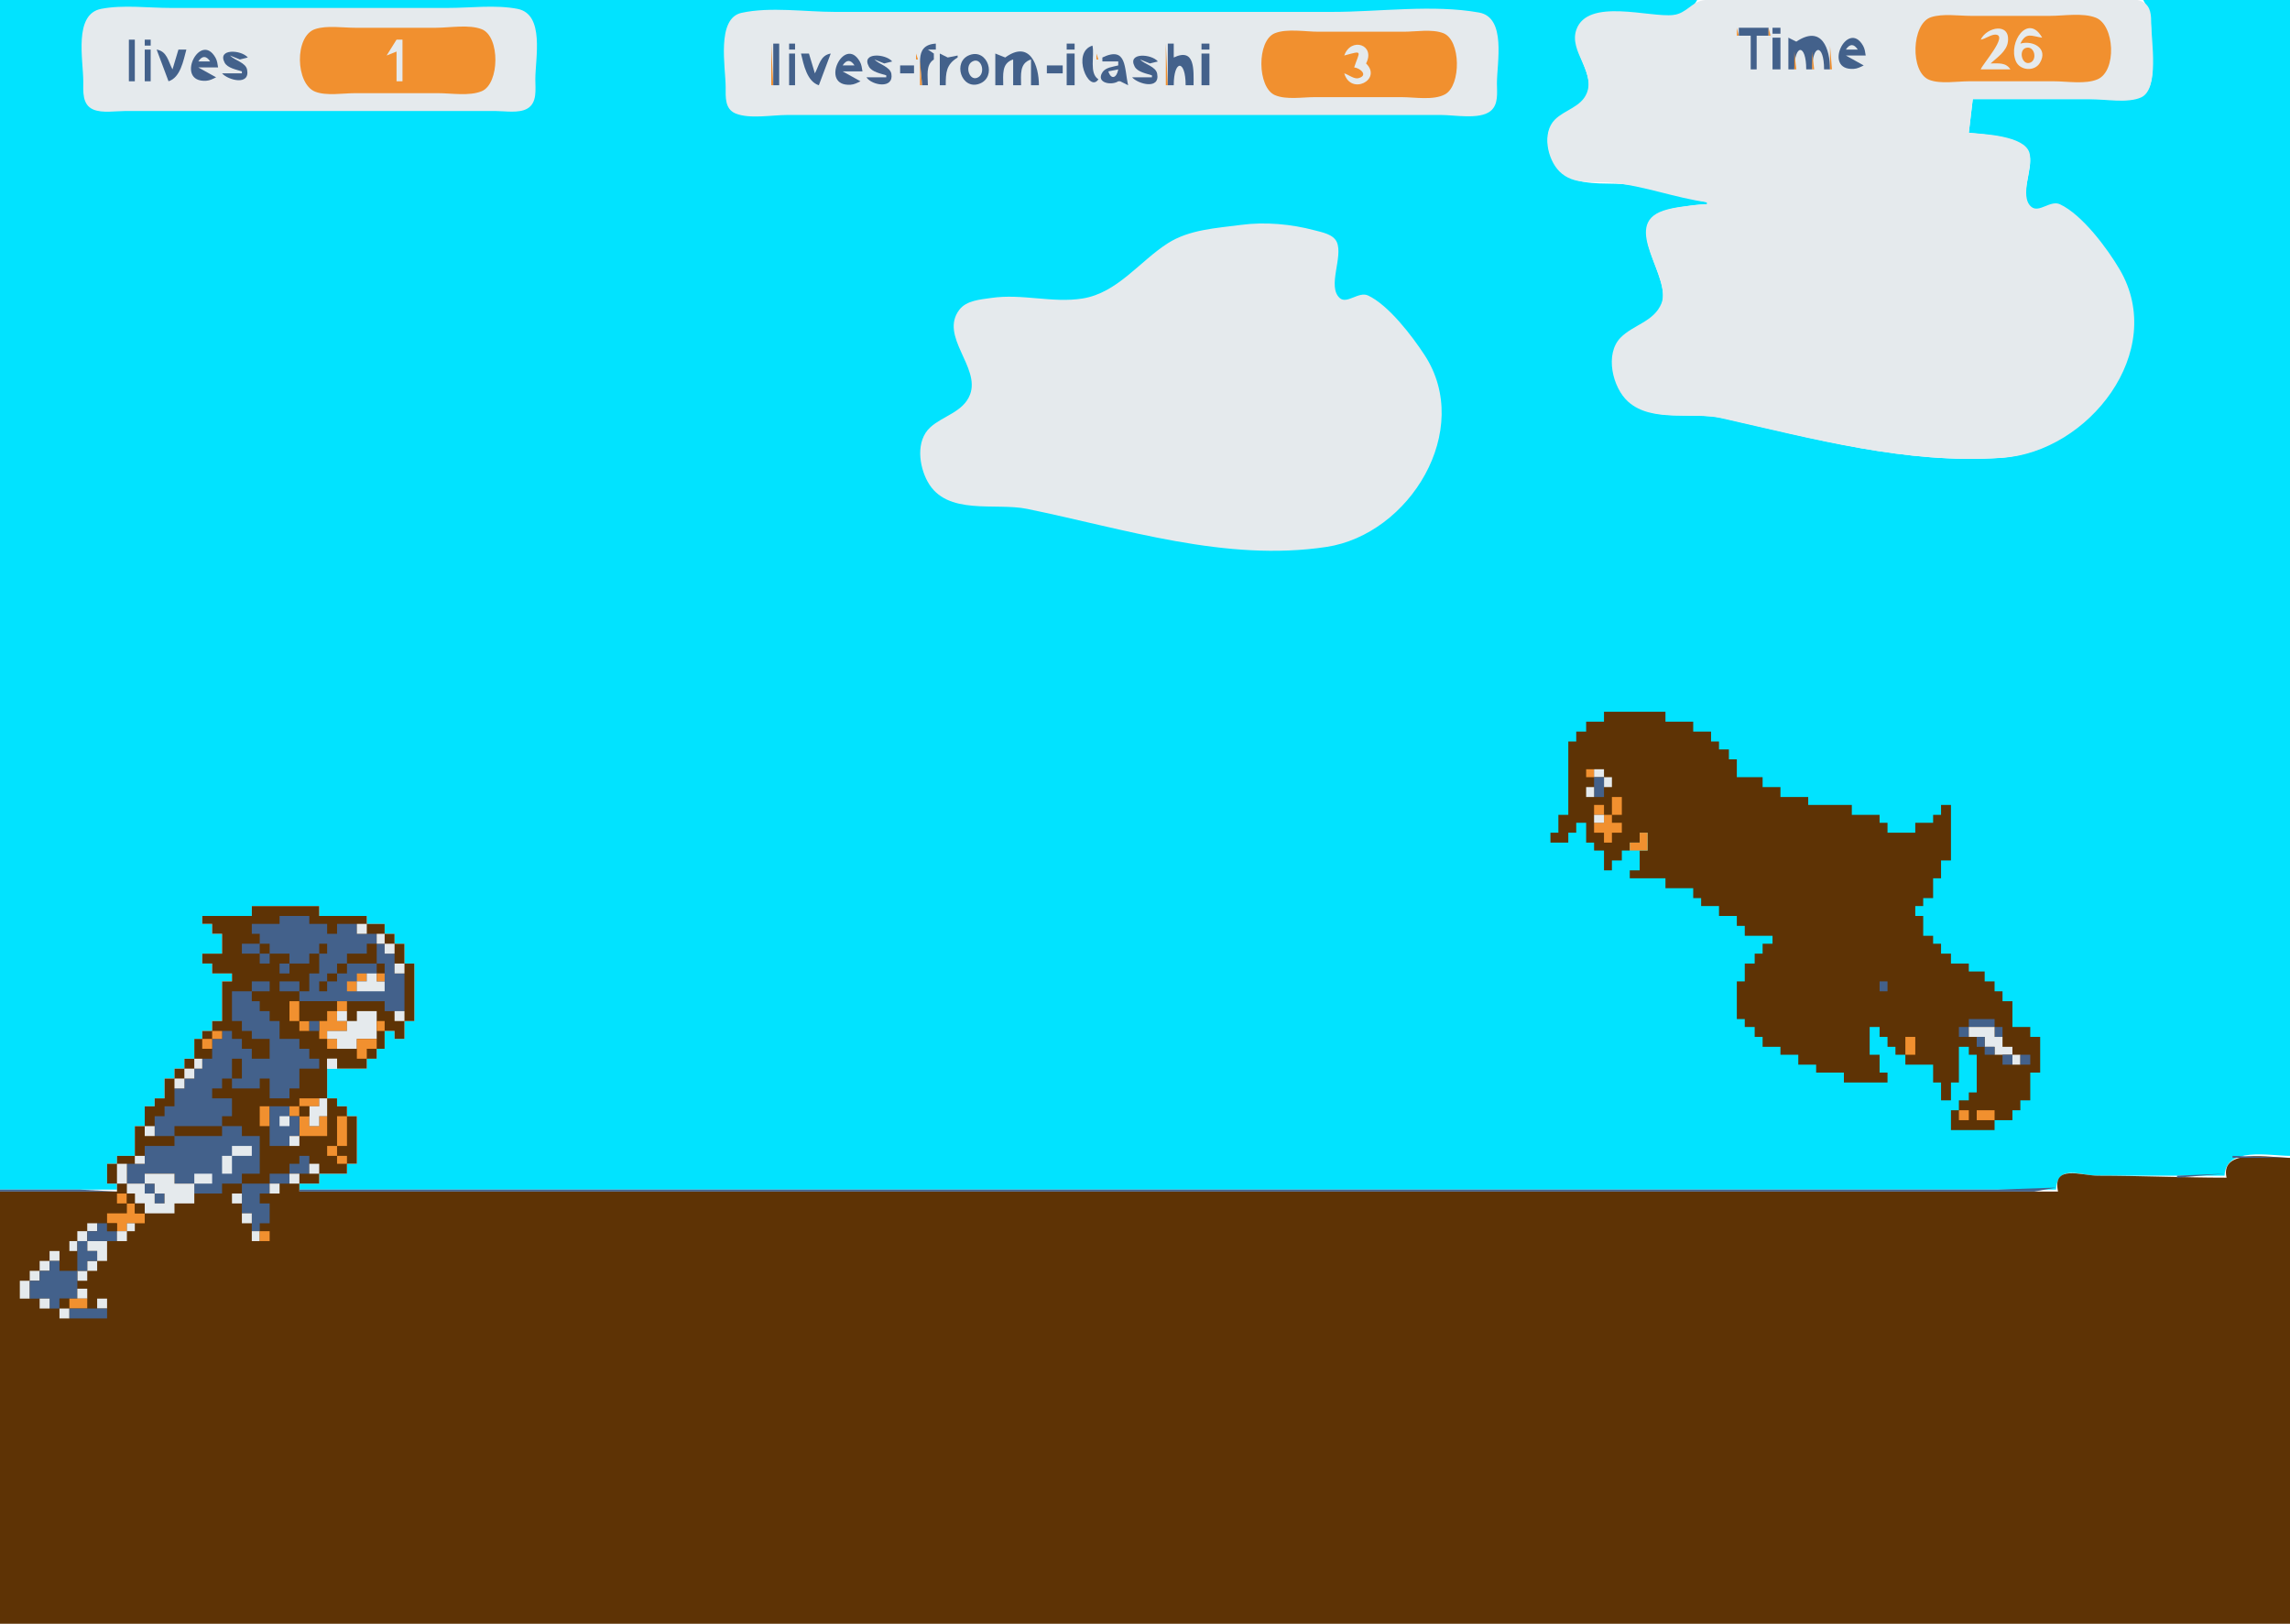 <?xml version="1.0" standalone="yes"?>
<svg xmlns="http://www.w3.org/2000/svg" width="1155" height="819">
<path style="fill:#01e3ff; stroke:none;" d="M0 0L0 600L59 600L59 597L54 597L54 587L59 587L59 583L68 583L68 568L73 568L73 558L78 558L78 554L83 554L83 544L88 544L88 539L93 539L93 534L98 534L98 524L102 524L102 520L107 520L107 515L112 515L112 495L117 495L117 491L107 491L107 486L102 486L102 481L112 481L112 471L107 471L107 466L102 466L102 462L127 462L127 457L161 457L161 462L185 462L185 466L194 466L194 471L199 471L199 476L204 476L204 486L209 486L209 515L204 515L204 524L199 524L199 520L194 520L194 529L190 529L190 534L185 534L185 539L165 539L165 554L170 554L170 558L175 558L175 563L180 563L180 587L175 587L175 592L161 592L161 597L151 597L151 600L1037 600C1037.72 586.91 1049.13 592.986 1058 593L1122 593C1122.48 578.207 1144.55 583 1155 583L1155 0L1081 0C1085.03 6.794 1085 12.262 1085 20C1085 27.416 1087.54 40.645 1082.35 46.656C1077.45 52.321 1065.71 50 1059 50L995 50L993 67C1000.97 68.008 1020.87 68.536 1023.57 78.019C1025.69 85.481 1018.22 98.209 1023.94 104.392C1027.83 108.601 1034.08 100.827 1039 103.647C1049.73 109.802 1061.43 124.598 1067.94 135C1093.84 176.438 1052.79 227.909 1009 230.911C961.331 234.178 915.023 221.249 869 210.888C854.17 207.55 834.545 213.224 822.093 202.61C819.393 200.307 817.355 197.218 815.905 194C814.76 191.457 814.105 188.737 813.616 186C810.176 166.751 832.285 168.071 837.991 154C843.704 139.909 817.876 114.71 839.001 106.563C841.842 105.468 845.003 104.921 848 104.438C852.271 103.751 856.681 103.185 861 103L861 102C848.005 99.318 835.17 94.892 822 93.159C812.463 91.904 800.786 93.871 792.004 89.597C784.392 85.893 779.621 76.428 780.854 68C782.591 56.131 799.214 56.612 801.226 45C803.123 34.051 787.542 19.318 799.058 10.514C814.856 -1.565 845.979 18.274 856 0L0 0z"/>
<path style="fill:#e5eaed; stroke:none;" d="M861 102L861 103C856.657 103.09 852.301 103.675 848 104.286C845 104.711 841.882 105.269 839.001 106.224C817.135 113.472 843.349 139.716 837.991 153C834.248 162.277 823.738 163.78 817.34 170.329C809.299 178.56 813.285 195.545 821.185 202.61C833.216 213.368 853.436 207.609 868 210.888C914.761 221.415 961.622 234.227 1010 230.911C1053.27 227.945 1093.33 177.365 1069.14 136C1062.96 125.432 1050.27 108.342 1039 103.043C1034.15 100.76 1028.48 107.578 1024.56 104.342C1018.19 99.073 1025.69 84.234 1023.57 77.055C1021 68.367 1000.42 67.586 993 67L995 50L1054 50C1061.39 50 1073.08 52.207 1079.9 49.142C1089.2 44.956 1085.04 20.451 1085 12C1084.98 7.927 1084.93 3.302 1080.89 1.028C1076.32 -1.543 1068.09 0 1063 0L1021 0L912 0C895.001 0 875.786 -2.533 859.015 0.148C853.219 1.075 850.54 6.767 844 7.557C832.157 8.988 800.748 -1.292 795.047 15.005C791.225 25.929 804.802 36.072 800.308 46.996C797.419 54.019 789.174 55.37 784.228 60.329C777.621 66.952 780.413 80.357 786.529 86.471C793.715 93.654 803.96 91.309 813 92.17C829.372 93.729 844.794 99.818 861 102M51 4.468C37.019 7.183 41.999 30.253 42 41C42 46.131 41.343 52.851 47.094 55.258C51.6 57.143 58.203 56 63 56L96 56L213 56L250 56C254.729 56 261.621 57.225 265.891 54.821C271.073 51.904 270 45.014 270 40C270 29.363 274.854 7.159 261 4.468C249.969 2.326 237.221 4 226 4L156 4L86 4C74.778 4 62.031 2.326 51 4.468M374.001 6.483C361.141 9.306 365.996 34.037 366 44C366.002 48.962 365.52 55.007 371.044 57.258C378.078 60.124 389.47 58 397 58L456 58L661 58L727 58C733.638 58 746.149 60.388 751.656 56.106C755.909 52.8 755 46.754 755 42C755 31.572 759.851 8.835 746 6.329C722.849 2.142 695.549 6 672 6L519 6L421 6C406.21 6 388.453 3.31 374.001 6.483z"/>
<path style="fill:#f1902f; stroke:none;" d="M974.004 8.653C964.044 11.819 963.259 36.41 973.015 40.258C978.654 42.481 987.015 41 993 41L1036 41C1042.58 41 1051.81 42.633 1057.96 39.991C1067.7 35.803 1066.64 12.641 1057 8.893C1050.44 6.345 1040.94 8 1034 8L994 8C987.787 8 979.977 6.753 974.004 8.653M159.015 14.653C148.374 18.096 148.999 42.369 159.005 46.258C164.676 48.462 172.99 47 179 47L221 47C227.64 47 236.759 48.593 242.985 45.991C252.008 42.219 252.309 18.42 242.985 14.742C236.594 12.222 226.799 14 220 14L179 14C172.811 14 164.957 12.73 159.015 14.653M876 14L876 18L877 18L876 14z"/>
<path style="fill:#43618b; stroke:none;" d="M877 14L877 18L883 18L883 35L886 35L886 18L892 18L892 14L877 14z"/>
<path style="fill:#f1902f; stroke:none;" d="M892 14L892 18L893 18L892 14z"/>
<path style="fill:#43618b; stroke:none;" d="M894 14L894 17L898 17L898 14L894 14z"/>
<path style="fill:#e5eaed; stroke:none;" d="M999 20C1001.42 19.62 1004.25 17.327 1006.55 17.465C1013.01 17.854 999.918 32.3 999 35L1014 35C1011.67 31.402 1007.99 32.003 1004 32C1007.33 28.924 1012.13 25.883 1012.73 21.003C1013.93 11.148 1001.97 13.611 999 20M1019 22C1021.95 15.97 1024.63 18.251 1030 19C1022.97 6.474 1012.63 21.326 1016.74 30.891C1018.77 35.606 1026.12 36.235 1028.82 31.772C1033.35 24.292 1025.15 20.203 1019 22z"/>
<path style="fill:#f1902f; stroke:none;" d="M643.018 16.742C633.752 20.424 634.081 44.14 643.043 47.991C648.707 50.424 656.949 49 663 49L707 49C713.436 49 723.09 50.768 728.895 47.543C736.964 43.061 736.908 20.262 727.985 16.742C722.346 14.519 713.984 16 708 16L665 16C658.486 16 649.14 14.31 643.018 16.742z"/>
<path style="fill:#43618b; stroke:none;" d="M894 19L894 35L898 35L898 19L894 19M902 19L902 35L905 35C905.036 22.024 911 21.867 911 35L914 35C914.036 22.024 920 21.867 920 35L923 35C923 24.726 918.984 12.321 906 21L902 19M940 33L931 28L941 28C940.727 26.287 940.561 24.631 939.682 23.084C931.889 9.363 918.931 35.714 934.975 34.739C936.873 34.623 938.333 33.801 940 33z"/>
<path style="fill:#f1902f; stroke:none;" d="M936 19L937 20L936 19z"/>
<path style="fill:#43618b; stroke:none;" d="M65 20L65 41L68 41L68 20L65 20M73 20L73 23L76 23L76 20L73 20z"/>
<path style="fill:#e5eaed; stroke:none;" d="M200 20L195 28L200 26L200 41L203 41L203 20L200 20z"/>
<path style="fill:#f1902f; stroke:none;" d="M913 20L914 21L913 20M389 22L389 43L390 43L389 22z"/>
<path style="fill:#43618b; stroke:none;" d="M390 22L390 43L393 43L393 22L390 22M398 22L398 25L401 25L401 22L398 22z"/>
<path style="fill:#f1902f; stroke:none;" d="M466 22L467 23L466 22z"/>
<path style="fill:#43618b; stroke:none;" d="M465 43L468 43C468 38.43 466.776 32.739 471 30L471 27L468 25L472 25L472 22C460.199 22.654 465 34.745 465 43M538 22L538 25L542 25L542 22L538 22z"/>
<path style="fill:#f1902f; stroke:none;" d="M550 22L551 23L550 22M588 22L588 43L589 43L588 22z"/>
<path style="fill:#43618b; stroke:none;" d="M589 22L589 43L592 43C592.001 29.962 598 29.827 598 43L602 43C602 35.472 602.926 23.837 592 29L592 22L589 22M606 22L606 25L610 25L610 22L606 22z"/>
<path style="fill:#e5eaed; stroke:none;" d="M678 28C687.799 25.294 685.705 25.734 683 34C685.949 34.295 690.344 37.986 685.176 39.431C683 40.04 680.078 37.609 678 37C681.282 48.315 697.324 40.184 689 32C693.939 22.537 681.347 18.473 678 28M931 25L937 25C935.042 22.006 932.958 22.006 931 25z"/>
<path style="fill:#43618b; stroke:none;" d="M554 40C549.189 36.881 552.162 28.288 551 23C540.19 26.367 549.221 47.262 554 40z"/>
<path style="fill:#f1902f; stroke:none;" d="M923 23L923 35L924 35L923 23M927 23L928 24L927 23M1022.19 24.06C1017.8 24.83 1019.68 33.045 1023.81 31.654C1027.64 30.368 1026.32 23.334 1022.19 24.06M940 24L941 25L940 24z"/>
<path style="fill:#43618b; stroke:none;" d="M73 25L73 41L76 41L76 25L73 25M79 25L85 41C91.022 39.104 92.479 30.573 94 25L90 25L87 35C84.755 30.741 84.272 25.913 79 25M109 39L100 34L110 34C109.727 32.286 109.561 30.631 108.682 29.084C100.889 15.363 87.931 41.714 103.975 40.739C105.873 40.623 107.333 39.801 109 39z"/>
<path style="fill:#f1902f; stroke:none;" d="M105 25L106 26L105 25M115 25L116 26L115 25z"/>
<path style="fill:#43618b; stroke:none;" d="M122 36L122 37L112 37C115.06 40.468 126.238 43.388 124.623 35.118C123.923 31.529 118.344 30.465 116 28L121 30L125 29C121.754 25.104 109.47 24.32 113.288 31.585C114.74 34.348 119.302 35.12 122 36z"/>
<path style="fill:#f1902f; stroke:none;" d="M464.333 25.667L464.667 26.333L464.333 25.667M468 25L469 26L468 25M123 26L124 27L123 26M905 26L905 35L906 35L905 26M914 26L914 35L915 35L914 26M89 27L90 28L89 27z"/>
<path style="fill:#43618b; stroke:none;" d="M398 27L398 43L401 43L401 27L398 27M404 27C405.327 32.599 407.018 41.116 413 43L419 27C413.728 27.913 413.245 32.741 411 37L408 27L404 27M434 41L425 36L435 36C434.727 34.287 434.561 32.632 433.682 31.084C425.889 17.363 412.931 43.714 428.975 42.739C430.873 42.623 432.333 41.801 434 41z"/>
<path style="fill:#f1902f; stroke:none;" d="M430 27L431 28L430 27z"/>
<path style="fill:#43618b; stroke:none;" d="M447 38L447 39L437 39C439.826 43.153 450.91 45.005 449.573 37.198C448.975 33.707 443.269 32.393 441 30L446 32L450 31C446.679 27.013 434.185 26.261 438.238 33.582C439.762 36.335 444.264 37.108 447 38z"/>
<path style="fill:#f1902f; stroke:none;" d="M462 27L462 30L463 30L462 27z"/>
<path style="fill:#43618b; stroke:none;" d="M474 27L474 43L477 43C477.004 36.628 477.196 32.538 483 29L483 28L478 29L474 27z"/>
<path style="fill:#f1902f; stroke:none;" d="M482 27L483 28L482 27z"/>
<path style="fill:#43618b; stroke:none;" d="M489.044 27.758C480.247 31.048 484.875 45.581 493.981 42.242C502.94 38.958 498.2 24.333 489.044 27.758z"/>
<path style="fill:#f1902f; stroke:none;" d="M494 27L495 28L494 27z"/>
<path style="fill:#43618b; stroke:none;" d="M502 27L502 43L506 43C506.001 37.717 505.058 31.877 511 30L511 43L515 43C515.001 37.717 514.058 31.877 520 30L520 43L524 43C524 33.145 519.542 19.901 507 29L502 27z"/>
<path style="fill:#f1902f; stroke:none;" d="M512 27L513 28L512 27M521 27L522 28L521 27z"/>
<path style="fill:#43618b; stroke:none;" d="M538 27L538 43L542 43L542 27L538 27z"/>
<path style="fill:#f1902f; stroke:none;" d="M553 27L553 30L554 30L553 27M558 27L559 28L558 27z"/>
<path style="fill:#43618b; stroke:none;" d="M556 29L556 31L564 31L564 33C561.46 33.667 557.593 33.999 556.047 36.429C552.56 41.913 560.672 43.231 564 41L565 41L569 43C566.999 34.595 568.521 22.983 556 29z"/>
<path style="fill:#f1902f; stroke:none;" d="M574 27L575 28L574 27z"/>
<path style="fill:#43618b; stroke:none;" d="M581 38L581 39L571 39C574.06 42.467 585.238 45.388 583.623 37.118C582.923 33.529 577.344 32.465 575 30L580 32L584 31C580.754 27.104 568.47 26.32 572.288 33.585C573.74 36.348 578.302 37.12 581 38M606 27L606 43L610 43L610 27L606 27z"/>
<path style="fill:#e5eaed; stroke:none;" d="M100 31L106 31C104.042 28.006 101.958 28.006 100 31z"/>
<path style="fill:#f1902f; stroke:none;" d="M112 28L113 29L112 28M120 28L121 29L120 28M414 28L415 29L414 28M438 28L439 29L438 28M477 28L478 29L477 28M506 28L507 29L506 28M582 28L583 29L582 28M84 29L85 30L84 29M92 29L93 30L92 29M96 29L97 30L96 29M408 29L409 30L408 29M497 29L498 30L497 29M523 29L524 30L523 29M567 29L568 30L567 29M88 30L89 31L88 30M109 30L110 31L109 30M117 30L118 31L117 30M417 30L418 31L417 30z"/>
<path style="fill:#e5eaed; stroke:none;" d="M425 33L431 33C429.042 30.006 426.958 30.006 425 33z"/>
<path style="fill:#f1902f; stroke:none;" d="M445 30L446 31L445 30M464 30L464 43L465 43L464 30z"/>
<path style="fill:#e5eaed; stroke:none;" d="M490.302 31.086C486.322 33.382 489.07 41.614 493.49 38.914C497.277 36.6 494.904 28.432 490.302 31.086z"/>
<path style="fill:#f1902f; stroke:none;" d="M507 30L508 31L507 30M516 30L517 31L516 30M519 30L520 31L519 30M555 30L556 31L555 30M571 30L572 31L571 30M579 30L580 31L579 30M81 31L82 32L81 31M413 31L414 32L413 31M421 31L422 32L421 31M557 31L558 32L557 31M938 31L939 32L938 31M85 32L86 33L85 32M409 32L410 33L409 32M434 32L435 33L434 32M576 32L577 33L576 32M592 32L593 33L592 32M928 32L929 33L928 32M87 33L88 34L87 33M416 33L417 34L416 33M437 33L438 34L437 33z"/>
<path style="fill:#43618b; stroke:none;" d="M454 33L454 37L461 37L461 33L454 33z"/>
<path style="fill:#f1902f; stroke:none;" d="M477.333 33.667L477.667 34.333L477.333 33.667z"/>
<path style="fill:#43618b; stroke:none;" d="M528 33L528 37L536 37L536 33L528 33z"/>
<path style="fill:#f1902f; stroke:none;" d="M562 33L563 34L562 33M929 33L930 34L929 33M406 34L407 35L406 34M412 34L413 35L412 34M448 34L449 35L448 34M125.333 35.667L125.667 36.333L125.333 35.667M410 35L411 36L410 35z"/>
<path style="fill:#e5eaed; stroke:none;" d="M559 36C560.53 40.605 563.312 39.129 564 35L559 36z"/>
<path style="fill:#f1902f; stroke:none;" d="M495 36L496 37L495 36M107 37L108 38L107 37M584.333 37.667L584.667 38.333L584.333 37.667M97 38L98 39L97 38M440 38L441 39L440 38M484 38L485 39L484 38M84 39L85 40L84 39M98 39L99 40L98 39M113 39L114 40L113 39M432 39L433 40L432 39M441 39L442 40L441 39M559 39L560 40L559 39M88 40L89 41L88 40M115 40L116 41L115 40M422 40L423 41L422 40M437 40L438 41L437 40M449 40L450 41L449 40M413 41L414 42L413 41M423 41L424 42L423 41M547 41L548 42L547 41M564 41L565 42L564 41M572 41L573 42L572 41M409 42L410 43L409 42M440 42L441 43L440 42M494 42L495 43L494 42M553 42L554 43L553 42M557 42L558 43L557 42M574 42L575 43L574 42z"/>
<path style="fill:#e5eaed; stroke:none;" d="M626 113.424C613.518 115.083 599.888 115.739 589 122.699C574.697 131.843 563.617 147.729 546 150.56C530.862 152.993 515.477 147.992 500 150.272C494.58 151.07 487.481 151.489 483.879 156.214C473.654 169.625 494.531 185.142 489.258 199C485.888 207.854 475.546 209.745 469.214 215.529C461.811 222.291 463.485 235.022 467.905 242.999C477.494 260.306 501.952 253.381 518 256.666C567.315 266.759 618.093 283.545 669 275.866C710.998 269.53 743.308 216.905 718.455 179C712.219 169.488 700.425 153.946 690 149.043C685.317 146.841 679.34 153.555 675.739 150.342C669.251 144.552 677.543 129.621 674.258 122.133C672.506 118.142 666.781 117.163 663 116.155C651.254 113.023 638.084 111.818 626 113.424z"/>
<path style="fill:#5e3305; stroke:none;" d="M809 359L809 364L800 364L800 369L795 369L795 374L791 374L791 411L786 411L786 420L782 420L782 425L791 425L791 420L795 420L795 415L800 415L800 425L804 425L804 429L809 429L809 439L813 439L813 434L818 434L818 429L822 429L822 425L827 425L827 420L831 420L831 429L827 429L827 439L822 439L822 443L840 443L840 448L854 448L854 453L858 453L858 457L867 457L867 462L876 462L876 467L880 467L880 472L894 472L894 476L889 476L889 481L885 481L885 486L880 486L880 495L876 495L876 514L880 514L880 518L885 518L885 523L889 523L889 528L898 528L898 532L907 532L907 537L916 537L916 541L930 541L930 546L952 546L952 541L948 541L948 532L943 532L943 518L948 518L948 523L952 523L952 528L956 528L956 532L961 532L961 537L975 537L975 546L979 546L979 555L984 555L984 546L988 546L988 528L993 528L993 532L997 532L997 551L993 551L993 555L988 555L988 560L984 560L984 570L1006 570L1006 565L1015 565L1015 560L1019 560L1019 555L1024 555L1024 541L1029 541L1029 523L1024 523L1024 518L1015 518L1015 505L1010 505L1010 500L1006 500L1006 495L1001 495L1001 490L993 490L993 486L984 486L984 481L979 481L979 476L975 476L975 472L970 472L970 462L966 462L966 457L970 457L970 453L975 453L975 443L979 443L979 434L984 434L984 406L979 406L979 411L975 411L975 415L966 415L966 420L952 420L952 415L948 415L948 411L934 411L934 406L912 406L912 402L898 402L898 397L889 397L889 392L876 392L876 383L872 383L872 378L867 378L867 374L863 374L863 369L854 369L854 364L840 364L840 359L809 359z"/>
<path style="fill:#f1902f; stroke:none;" d="M800 388L800 392L804 392L804 388L800 388z"/>
<path style="fill:#e5eaed; stroke:none;" d="M804 388L804 392L809 392L809 397L813 397L813 392L809 392L809 388L804 388z"/>
<path style="fill:#43618b; stroke:none;" d="M804 392L804 402L809 402L809 392L804 392z"/>
<path style="fill:#e5eaed; stroke:none;" d="M800 397L800 402L804 402L804 397L800 397z"/>
<path style="fill:#f1902f; stroke:none;" d="M813 402L813 411L809 411L809 406L804 406L804 411L809 411L809 415L804 415L804 420L809 420L809 425L813 425L813 420L818 420L818 415L813 415L813 411L818 411L818 402L813 402z"/>
<path style="fill:#e5eaed; stroke:none;" d="M804 411L804 415L809 415L809 411L804 411z"/>
<path style="fill:#f1902f; stroke:none;" d="M827 420L827 425L822 425L822 429L831 429L831 420L827 420z"/>
<path style="fill:#5e3305; stroke:none;" d="M127 457L127 462L102 462L102 466L107 466L107 471L112 471L112 481L102 481L102 486L107 486L107 491L117 491L117 495L112 495L112 515L107 515L107 520L102 520L102 524L98 524L98 534L93 534L93 539L88 539L88 544L83 544L83 554L78 554L78 558L73 558L73 568L68 568L68 583L59 583L59 587L54 587L54 597L59 597L59 601L0 601L0 819L1155 819L1155 584C1145.37 584 1119.52 578.801 1123 594C1101.31 594 1079.72 593.008 1058 593C1049.86 592.997 1035.03 587.127 1038 601L151 601L151 597L161 597L161 592L175 592L175 587L180 587L180 563L175 563L175 558L170 558L170 554L165 554L165 534L170 534L170 539L185 539L185 534L190 534L190 529L194 529L194 520L199 520L199 524L204 524L204 515L209 515L209 486L204 486L204 476L199 476L199 471L194 471L194 466L185 466L185 462L161 462L161 457L127 457z"/>
<path style="fill:#43618b; stroke:none;" d="M141 462L141 466L127 466L127 471L131 471L131 476L122 476L122 481L131 481L131 486L136 486L136 481L146 481L146 486L141 486L141 491L146 491L146 486L156 486L156 481L161 481L161 491L156 491L156 500L151 500L151 495L141 495L141 500L151 500L151 505L194 505L194 510L204 510L204 491L199 491L199 481L194 481L194 476L190 476L190 471L180 471L180 466L170 466L170 471L165 471L165 466L156 466L156 462L141 462z"/>
<path style="fill:#e5eaed; stroke:none;" d="M180 466L180 471L185 471L185 466L180 466M190 471L190 476L194 476L194 471L190 471z"/>
<path style="fill:#5e3305; stroke:none;" d="M131 476L131 481L136 481L136 476L131 476M161 476L161 481L165 481L165 476L161 476M185 476L185 481L175 481L175 486L170 486L170 491L165 491L165 495L161 495L161 500L165 500L165 495L170 495L170 491L175 491L175 486L190 486L190 491L194 491L194 486L190 486L190 476L185 476z"/>
<path style="fill:#e5eaed; stroke:none;" d="M194 476L194 481L199 481L199 476L194 476M199 486L199 491L204 491L204 486L199 486z"/>
<path style="fill:#f1902f; stroke:none;" d="M180 491L180 495L175 495L175 500L180 500L180 495L185 495L185 491L180 491z"/>
<path style="fill:#e5eaed; stroke:none;" d="M185 491L185 495L180 495L180 500L194 500L194 495L190 495L190 491L185 491z"/>
<path style="fill:#f1902f; stroke:none;" d="M190 491L190 495L194 495L194 491L190 491z"/>
<path style="fill:#43618b; stroke:none;" d="M127 495L127 500L117 500L117 515L122 515L122 520L127 520L127 524L136 524L136 534L127 534L127 529L122 529L122 524L117 524L117 520L112 520L112 524L107 524L107 534L102 534L102 539L98 539L98 544L93 544L93 549L88 549L88 558L83 558L83 563L78 563L78 573L88 573L88 578L73 578L73 587L64 587L64 597L73 597L73 602L78 602L78 607L83 607L83 602L78 602L78 597L73 597L73 592L88 592L88 597L98 597L98 602L112 602L112 597L122 597L122 612L127 612L127 621L131 621L131 617L136 617L136 607L131 607L131 602L136 602L136 597L146 597L146 592L156 592L156 583L151 583L151 587L146 587L146 592L136 592L136 597L122 597L122 592L131 592L131 573L122 573L122 568L112 568L112 563L117 563L117 554L107 554L107 549L112 549L112 544L117 544L117 549L131 549L131 544L136 544L136 554L146 554L146 549L151 549L151 539L161 539L161 534L156 534L156 529L151 529L151 524L141 524L141 515L136 515L136 510L131 510L131 505L127 505L127 500L136 500L136 495L127 495M948 495L948 500L952 500L952 495L948 495z"/>
<path style="fill:#f1902f; stroke:none;" d="M146 505L146 515L151 515L151 520L156 520L156 515L151 515L151 505L146 505z"/>
<path style="fill:#5e3305; stroke:none;" d="M151 505L151 515L165 515L165 510L170 510L170 505L151 505z"/>
<path style="fill:#f1902f; stroke:none;" d="M170 505L170 510L165 510L165 515L161 515L161 524L165 524L165 529L170 529L170 524L165 524L165 520L175 520L175 515L170 515L170 510L175 510L175 505L170 505z"/>
<path style="fill:#e5eaed; stroke:none;" d="M170 510L170 515L175 515L175 510L170 510M180 510L180 515L175 515L175 520L165 520L165 524L170 524L170 529L180 529L180 524L190 524L190 510L180 510M199 510L199 515L204 515L204 510L199 510z"/>
<path style="fill:#43618b; stroke:none;" d="M993 514L993 518L988 518L988 523L993 523L993 518L1006 518L1006 523L1010 523L1010 518L1006 518L1006 514L993 514M156 515L156 520L161 520L161 515L156 515z"/>
<path style="fill:#f1902f; stroke:none;" d="M190 515L190 520L194 520L194 515L190 515z"/>
<path style="fill:#e5eaed; stroke:none;" d="M993 518L993 523L1001 523L1001 528L1006 528L1006 532L1015 532L1015 537L1019 537L1019 532L1015 532L1015 528L1010 528L1010 523L1006 523L1006 518L993 518z"/>
<path style="fill:#f1902f; stroke:none;" d="M107 520L107 524L112 524L112 520L107 520M961 523L961 532L966 532L966 523L961 523z"/>
<path style="fill:#43618b; stroke:none;" d="M997 523L997 528L1001 528L1001 523L997 523z"/>
<path style="fill:#f1902f; stroke:none;" d="M102 524L102 529L107 529L107 524L102 524M180 524L180 534L185 534L185 529L190 529L190 524L180 524z"/>
<path style="fill:#43618b; stroke:none;" d="M1001 528L1001 532L1006 532L1006 528L1001 528M1010 532L1010 537L1015 537L1015 532L1010 532M1019 532L1019 537L1024 537L1024 532L1019 532z"/>
<path style="fill:#e5eaed; stroke:none;" d="M98 534L98 539L102 539L102 534L98 534z"/>
<path style="fill:#5e3305; stroke:none;" d="M117 534L117 544L122 544L122 534L117 534z"/>
<path style="fill:#e5eaed; stroke:none;" d="M165 534L165 539L170 539L170 534L165 534M93 539L93 544L98 544L98 539L93 539M88 544L88 549L93 549L93 544L88 544z"/>
<path style="fill:#f1902f; stroke:none;" d="M151 554L151 558L146 558L146 563L151 563L151 573L165 573L165 563L161 563L161 568L156 568L156 563L151 563L151 558L161 558L161 554L151 554z"/>
<path style="fill:#e5eaed; stroke:none;" d="M161 554L161 558L156 558L156 568L161 568L161 563L165 563L165 554L161 554z"/>
<path style="fill:#f1902f; stroke:none;" d="M131 558L131 568L136 568L136 558L131 558z"/>
<path style="fill:#43618b; stroke:none;" d="M136 558L136 578L146 578L146 573L151 573L151 563L146 563L146 558L136 558z"/>
<path style="fill:#5e3305; stroke:none;" d="M151 558L151 563L156 563L156 558L151 558z"/>
<path style="fill:#f1902f; stroke:none;" d="M988 560L988 565L993 565L993 560L988 560M997 560L997 565L1006 565L1006 560L997 560z"/>
<path style="fill:#e5eaed; stroke:none;" d="M141 563L141 568L146 568L146 563L141 563z"/>
<path style="fill:#f1902f; stroke:none;" d="M170 563L170 578L165 578L165 583L170 583L170 587L175 587L175 583L170 583L170 578L175 578L175 563L170 563z"/>
<path style="fill:#e5eaed; stroke:none;" d="M73 568L73 573L78 573L78 568L73 568z"/>
<path style="fill:#5e3305; stroke:none;" d="M88 568L88 573L112 573L112 568L88 568z"/>
<path style="fill:#e5eaed; stroke:none;" d="M146 573L146 578L151 578L151 573L146 573M117 578L117 583L112 583L112 592L117 592L117 583L127 583L127 578L117 578M68 583L68 587L73 587L73 583L68 583z"/>
<path style="fill:#43618b; stroke:none;" d="M1126 583L1126 584L1155 584L1126 583M1124 584L1125 585L1124 584M1122 586L1123 587L1122 586z"/>
<path style="fill:#e5eaed; stroke:none;" d="M59 587L59 597L64 597L64 587L59 587M156 587L156 592L161 592L161 587L156 587z"/>
<path style="fill:#43618b; stroke:none;" d="M1042.67 590.333L1043.33 590.667L1042.67 590.333M1039 591L1040 592L1039 591M1046 591L1047 592L1046 591z"/>
<path style="fill:#e5eaed; stroke:none;" d="M73 592L73 597L78 597L78 602L83 602L83 607L78 607L78 602L73 602L73 597L64 597L64 602L68 602L68 607L73 607L73 612L88 612L88 607L98 607L98 597L88 597L88 592L73 592M98 592L98 597L107 597L107 592L98 592M146 592L146 597L151 597L151 592L146 592z"/>
<path style="fill:#43618b; stroke:none;" d="M1038 592L1039 593L1038 592M1048.67 592.333L1049.33 592.667L1048.67 592.333M1122 592L1098 593L1098 594L1122 592M1037 594L1038 595L1037 594z"/>
<path style="fill:#e5eaed; stroke:none;" d="M136 597L136 602L141 602L141 597L136 597z"/>
<path style="fill:#43618b; stroke:none;" d="M1037 599L1008 600L951 600L764 600L151 600L151 601L827 601L988 601L1026 601L1037 599M0 600L0 601L59 601L40 600L0 600z"/>
<path style="fill:#f1902f; stroke:none;" d="M59 602L59 607L64 607L64 612L54 612L54 617L59 617L59 621L64 621L64 617L73 617L73 612L68 612L68 607L64 607L64 602L59 602z"/>
<path style="fill:#5e3305; stroke:none;" d="M64 602L64 607L68 607L68 602L64 602z"/>
<path style="fill:#e5eaed; stroke:none;" d="M117 602L117 607L122 607L122 602L117 602z"/>
<path style="fill:#5e3305; stroke:none;" d="M68 607L68 612L73 612L73 607L68 607z"/>
<path style="fill:#e5eaed; stroke:none;" d="M122 612L122 617L127 617L127 612L122 612M44 617L44 621L39 621L39 626L35 626L35 631L39 631L39 626L44 626L44 631L49 631L49 636L44 636L44 641L39 641L39 646L44 646L44 641L49 641L49 636L54 636L54 626L44 626L44 621L49 621L49 617L44 617z"/>
<path style="fill:#43618b; stroke:none;" d="M49 617L49 621L44 621L44 626L59 626L59 621L54 621L54 617L49 617z"/>
<path style="fill:#5e3305; stroke:none;" d="M54 617L54 621L59 621L59 617L54 617z"/>
<path style="fill:#e5eaed; stroke:none;" d="M64 617L64 621L68 621L68 617L64 617M59 621L59 626L64 626L64 621L59 621M127 621L127 626L131 626L131 621L127 621z"/>
<path style="fill:#f1902f; stroke:none;" d="M131 621L131 626L136 626L136 621L131 621z"/>
<path style="fill:#43618b; stroke:none;" d="M39 626L39 641L44 641L44 636L49 636L49 631L44 631L44 626L39 626z"/>
<path style="fill:#e5eaed; stroke:none;" d="M25 631L25 636L20 636L20 641L15 641L15 646L10 646L10 655L15 655L15 646L20 646L20 641L25 641L25 636L30 636L30 631L25 631z"/>
<path style="fill:#43618b; stroke:none;" d="M25 636L25 641L20 641L20 646L15 646L15 655L25 655L25 660L30 660L30 655L39 655L39 641L30 641L30 636L25 636z"/>
<path style="fill:#e5eaed; stroke:none;" d="M39 650L39 655L44 655L44 650L39 650M20 655L20 660L25 660L25 655L20 655z"/>
<path style="fill:#5e3305; stroke:none;" d="M30 655L30 660L35 660L35 655L30 655z"/>
<path style="fill:#f1902f; stroke:none;" d="M35 655L35 660L44 660L44 655L35 655z"/>
<path style="fill:#e5eaed; stroke:none;" d="M49 655L49 660L54 660L54 655L49 655M30 660L30 665L35 665L35 660L30 660z"/>
<path style="fill:#43618b; stroke:none;" d="M35 660L35 665L54 665L54 660L35 660z"/>
</svg>
